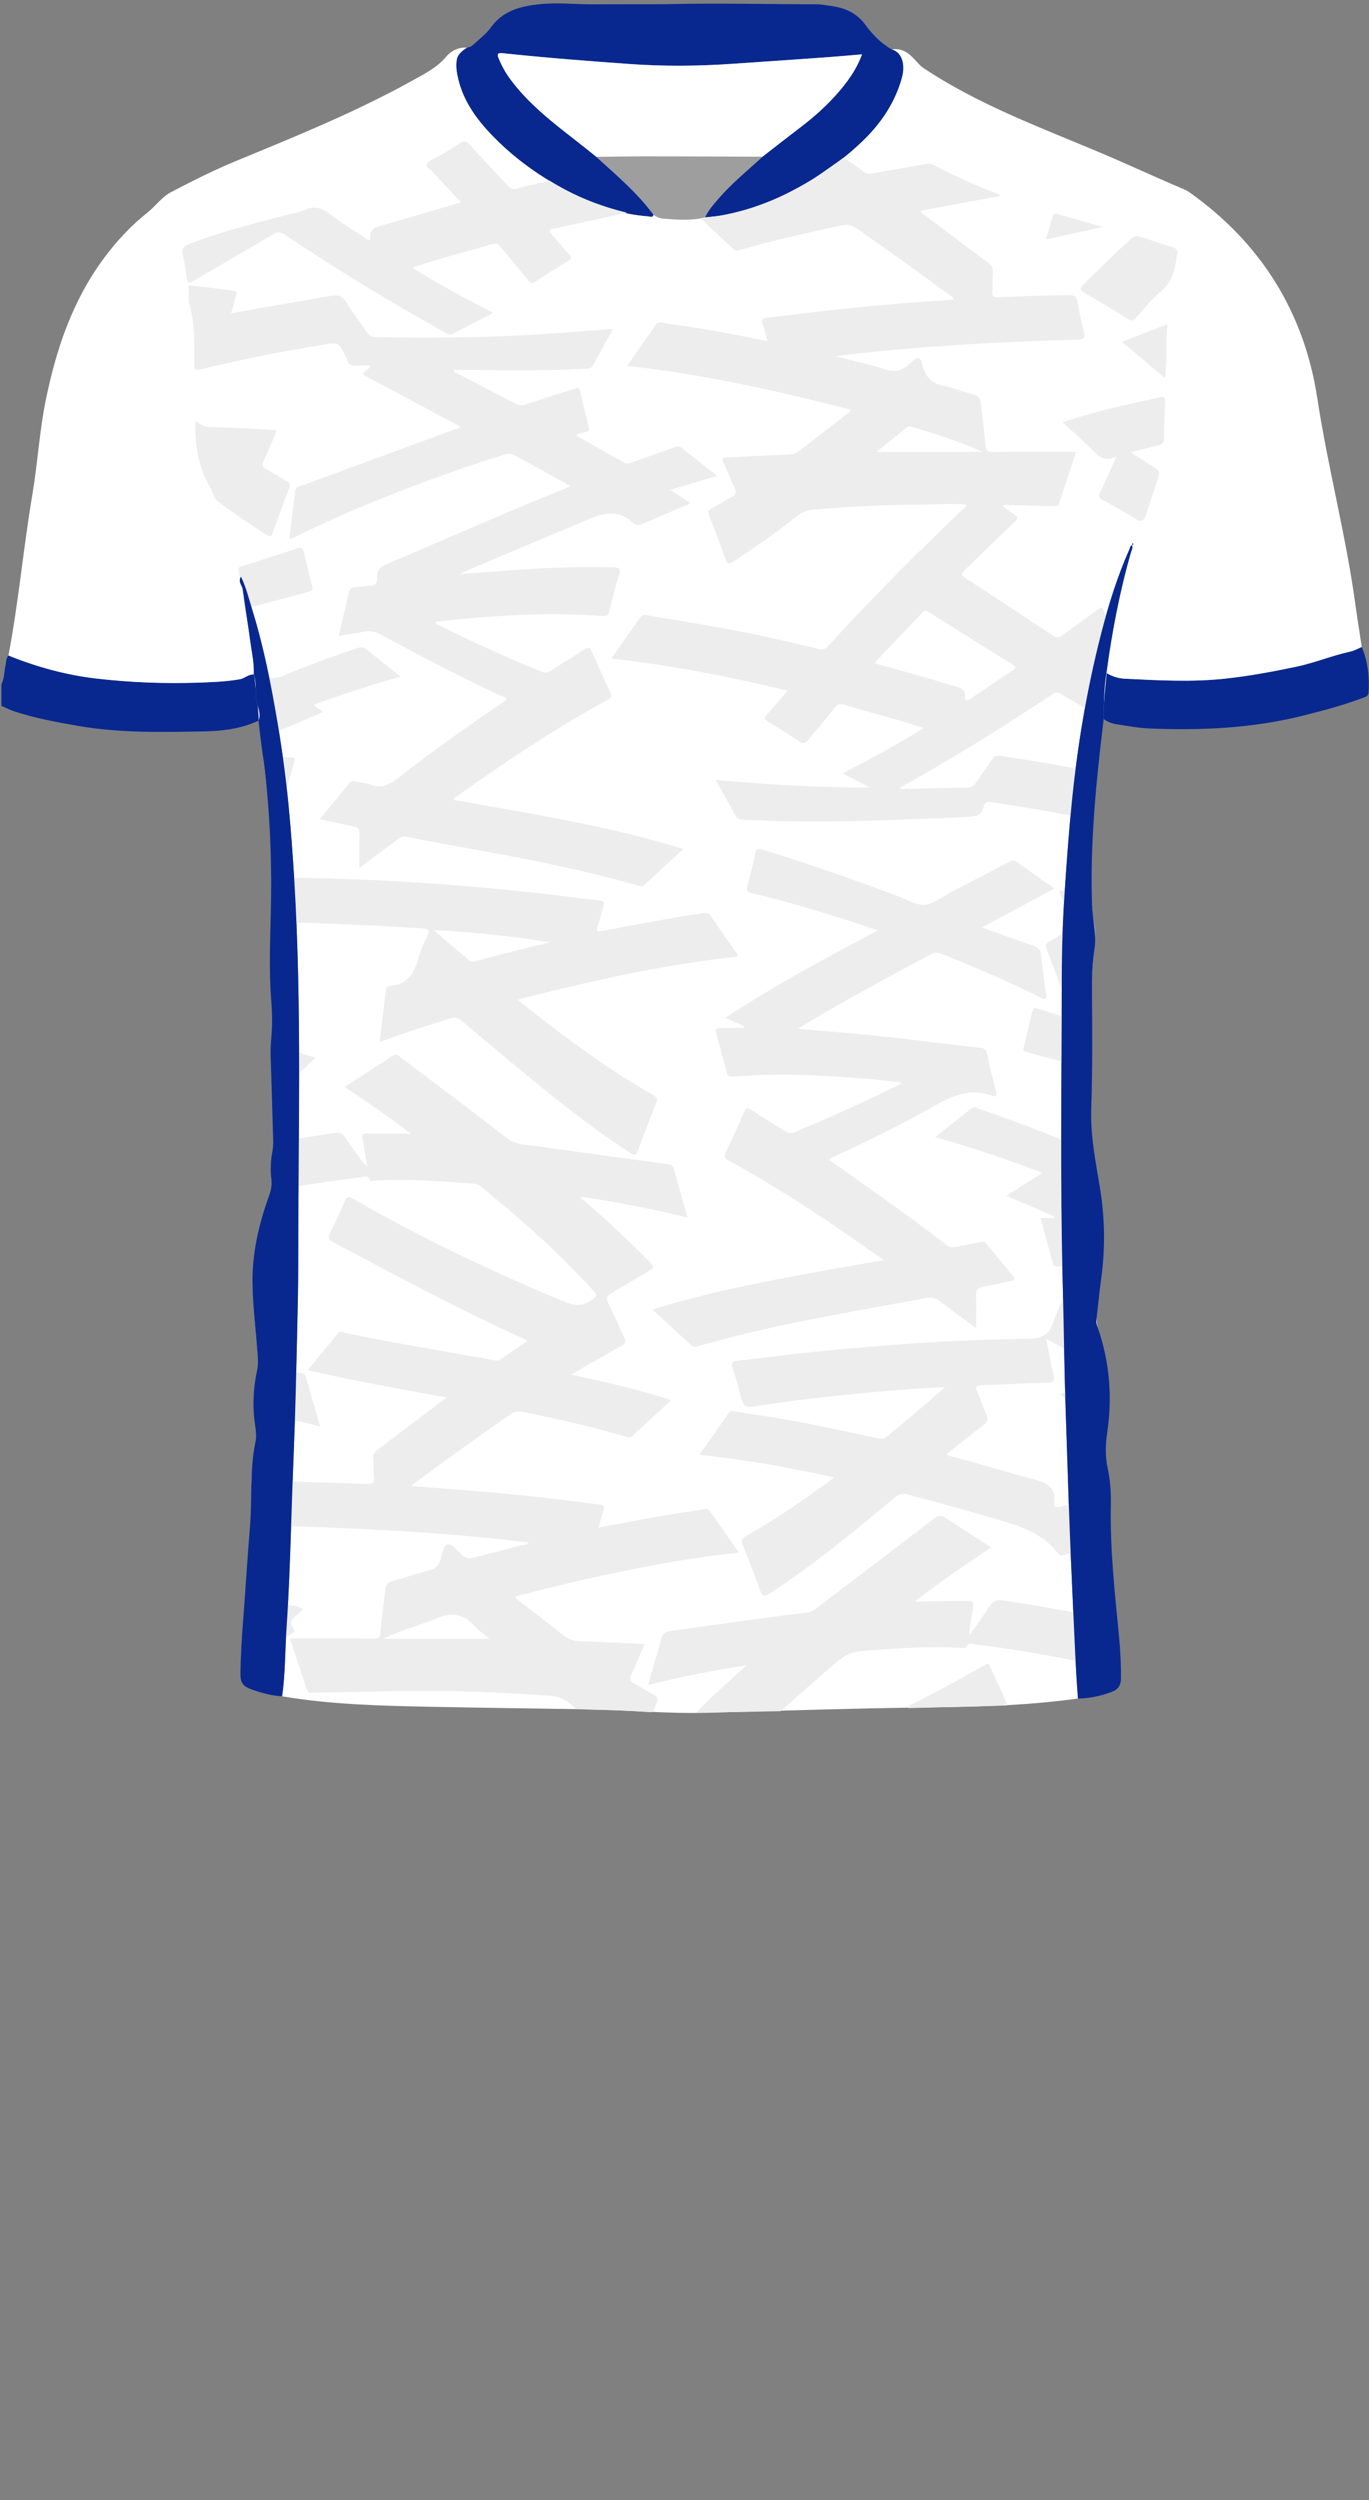 <!--?xml version="1.0" encoding="utf-8"?-->
<!-- Generator: Adobe Illustrator 24.2.3, SVG Export Plug-In . SVG Version: 6.00 Build 0)  -->
<svg version="1.1" id="Camada_1" xmlns="http://www.w3.org/2000/svg" xmlns:xlink="http://www.w3.org/1999/xlink" x="0px" y="0px" viewBox="0 0 229 418" enable-background="new 0 0 229 418" xml:space="preserve">
<rect x="0" y="0" width="229" height="418" fill="#808080" stroke="none"/>
<g onclick="select(this)" class="" id="gola-primaria" fill="#082890">
	<path d="M109.326,35.921c-0.173,0.533-0.592,0.274-0.904,0.252
		c-4.104-0.299-7.951-1.506-11.64-3.29c-5.355-2.589-10.23-5.882-14.371-10.152
		c-2.651-2.734-4.901-5.787-5.784-9.624c-0.235-1.02-0.403-2.042-0.231-3.081
		c0.166-0.997,0.943-1.53,1.699-2.063c0.514-0.025,0.903-0.308,1.253-0.641
		c0.926-0.881,2-1.661,2.727-2.686c2.042-2.877,5.02-3.604,8.239-3.938
		c3.073-0.32,6.141,0.064,9.212,0.028c4.397-0.052,8.797,0.044,13.193-0.051
		c7.91-0.172,15.818,0.047,23.727,0.036c0.912-0.001,1.829,0.175,2.737,0.309
		c2.248,0.332,4.15,1.192,5.57,3.12c1.201,1.631,2.613,3.125,4.439,4.127
		c1.692,0.471,2.295,2.511,1.676,4.744c-1.17,4.221-3.545,7.68-6.642,10.647
		c-2.746,2.63-5.801,4.902-9.102,6.809c-4.071,2.352-8.275,4.418-12.928,5.357
		c-1.397,0.282-2.836,0.358-4.255,0.528c0.498-1.148,1.324-2.066,2.121-3.001
		c2.249-2.638,4.945-4.811,7.481-7.15c2.146-1.662,4.282-3.338,6.44-4.983
		c2.393-1.825,4.613-3.831,6.55-6.136c1.491-1.774,2.812-3.658,3.661-5.996
		c-2.045,0.171-3.948,0.35-5.854,0.486c-5.38,0.383-10.76,0.759-16.141,1.117
		c-5.59,0.372-11.179,0.415-16.772,0.019c-7.133-0.505-14.261-1.061-21.372-1.816
		c-0.726-0.077-0.973,0.109-0.667,0.832c0.515,1.218,1.126,2.376,1.913,3.447
		c3.924,5.341,9.441,8.916,14.446,13.059
		C103.115,29.287,106.607,32.223,109.326,35.921z"></path>
</g>
<g onclick="select(this)" class="" id="detalhe-punho" fill="#082890">
	<path d="M0.24,114.414c0.507-1.033,0.462-2.185,0.703-3.276
		c0.116-0.528,0.064-1.104,0.471-1.542c4.747,1.919,9.661,3.264,14.739,3.852
		c5.621,0.651,11.275,0.868,16.94,0.684c2.35-0.076,4.69-0.164,7.019-0.566
		c0.849-0.146,1.445-0.891,2.341-0.789c0.48,1.37,0.244,2.819,0.426,4.227
		c0.148,1.146,0.879,2.263,0.364,3.479c-2.841,1.333-5.908,1.738-8.967,1.795
		c-7.065,0.131-14.14,0.304-21.158-0.907c-3.614-0.624-7.213-1.288-10.704-2.43
		c-0.746-0.244-1.451-0.616-2.174-0.93C0.24,116.813,0.24,115.614,0.24,114.414z"></path>
	<path d="M184.617,120.203c0.037-2.57,0.037-5.142,0.463-7.689
		c0.94,0.57,1.979,0.904,3.054,0.956c5.608,0.275,11.229,0.599,16.823-0.011
		c3.99-0.435,7.945-1.161,11.886-1.994c3.093-0.653,6.001-1.869,9.074-2.541
		c0.649-0.142,1.25-0.5,1.873-0.759c1.029,2.465,1.315,5.05,1.132,7.685
		c-0.044,0.626-0.767,0.756-1.271,0.943c-3.215,1.194-6.528,2.066-9.852,2.892
		c-8.398,2.088-16.943,2.464-25.54,2.105c-1.825-0.076-3.643-0.418-5.454-0.697
		C186.023,120.973,185.262,120.707,184.617,120.203z"></path>
</g>
<g onclick="select(this)" class="" id="gola-secundaria" fill="#9e9e9e">
	<path d="M127.543,26.201c-2.536,2.339-5.232,4.511-7.481,7.15
		c-0.797,0.935-1.623,1.853-2.121,3.001c-2.313,0.56-4.646,0.381-6.981,0.197
		c-0.616-0.048-1.141-0.285-1.634-0.628c-2.719-3.699-6.211-6.634-9.578-9.692
		c2.834-0.029,5.668-0.082,8.501-0.081
		C114.681,26.151,121.112,26.182,127.543,26.201z"></path>
</g>
<path d="M189.368,91.157c0.038-0.134,0.075-0.268,0.113-0.402
	c0.026,0.028,0.073,0.055,0.075,0.085c0.012,0.152,0.02,0.31-0.208,0.297
	C189.348,91.137,189.368,91.157,189.368,91.157z"></path>
<g onclick="select(this)" class="" id="estampa-primaria" fill="#ffffff">
	<path d="M42.453,112.778c-0.896-0.102-1.492,0.643-2.341,0.789
		c-2.329,0.402-4.669,0.489-7.019,0.566c-5.665,0.184-11.318-0.033-16.94-0.684
		c-5.078-0.588-9.992-1.933-14.739-3.852c1.697-8.915,2.489-17.963,4-26.905
		c0.886-5.239,1.179-10.56,2.24-15.778c1.729-8.505,4.452-16.588,9.668-23.661
		c2.122-2.878,4.538-5.491,7.34-7.71c1.364-1.08,2.364-2.584,3.925-3.405
		c3.61-1.899,7.258-3.728,11.032-5.281c9.991-4.113,20.001-8.18,29.465-13.442
		c1.975-1.098,3.998-2.095,5.516-3.9c0.844-1.003,2.058-1.647,3.495-1.552
		c-0.756,0.533-1.533,1.066-1.699,2.063c-0.173,1.038-0.004,2.061,0.231,3.081
		c0.883,3.838,3.133,6.89,5.784,9.624c4.141,4.271,9.016,7.563,14.371,10.152
		c3.689,1.784,7.536,2.99,11.64,3.29c0.312,0.023,0.73,0.281,0.904-0.251
		c0.494,0.343,1.018,0.58,1.634,0.628c2.335,0.184,4.667,0.363,6.98-0.197
		c1.42-0.17,2.858-0.246,4.255-0.528c4.653-0.939,8.857-3.005,12.928-5.357
		c3.301-1.907,6.357-4.179,9.102-6.809c3.097-2.967,5.471-6.426,6.642-10.647
		c0.619-2.234,0.016-4.273-1.676-4.744c1.942-0.323,3.118,0.898,4.249,2.153
		c0.347,0.386,0.685,0.727,1.128,1.021c8.872,5.889,18.79,9.613,28.527,13.682
		c5.067,2.118,10.038,4.444,15.091,6.587c0.285,0.121,0.559,0.284,0.812,0.464
		c11.967,8.495,19.178,20.083,21.368,34.482c1.744,11.467,4.739,22.683,6.319,34.167
		c0.337,2.452,0.734,4.896,1.104,7.343c-0.623,0.259-1.225,0.617-1.873,0.759
		c-3.073,0.671-5.981,1.887-9.074,2.541c-3.941,0.833-7.895,1.559-11.886,1.994
		c-5.594,0.61-11.216,0.285-16.823,0.011c-1.076-0.053-2.115-0.387-3.054-0.956
		c0.913-6.797,2.195-13.519,4.081-20.119c0.116-0.405,0.406-0.798,0.186-1.258
		c0.229,0.014,0.22-0.145,0.208-0.297c-0.002-0.03-0.049-0.057-0.075-0.085
		c-0.038,0.134-0.075,0.268-0.113,0.402c-0.338,0.089-0.329,0.433-0.43,0.66
		c-2.042,4.574-3.519,9.347-4.761,14.182c-2.408,9.376-3.984,18.897-4.931,28.537
		c-0.471,4.788-0.818,9.583-1.14,14.377c-0.324,4.814-0.49,9.647-0.494,14.473
		c-0.014,17.026-0.293,34.051,0.154,51.078c0.192,7.304,0.26,14.611,0.515,21.916
		c0.17,4.865,0.32,9.731,0.485,14.597c0.203,5.981,0.459,11.958,0.741,17.936
		c0.237,5.022,0.416,10.045,0.81,15.058c-7.654,1.07-15.358,1.361-23.073,1.452
		c-12.947,0.153-25.888,0.562-38.83,0.929c-6.761,0.191-13.496-0.465-20.247-0.577
		c-8.711-0.144-17.422-0.246-26.132-0.423c-8.31-0.169-16.623-0.353-24.848-1.751
		c0.542-3.76,0.482-7.56,0.739-11.339c0.382-5.609,0.58-11.233,0.76-16.854
		c0.142-4.427,0.293-8.852,0.473-13.278c0.255-6.262,0.39-12.53,0.535-18.796
		c0.093-3.993,0.191-7.992,0.189-11.98c-0.008-21.407,0.634-42.822-0.658-64.218
		c-0.254-4.208-0.559-8.405-0.969-12.6c-0.447-4.587-1.058-9.142-1.828-13.688
		c-1.071-6.324-2.293-12.605-4.185-18.739c-0.582-1.885-1.037-3.822-1.938-5.698
		c-0.528,0.89,0.204,1.451,0.292,2.13c0.371,2.852,0.881,5.687,1.254,8.539
		C42.101,108.97,42.542,110.848,42.453,112.778z"></path>
	<path d="M127.543,26.201c-6.431-0.019-12.862-0.05-19.293-0.053
		c-2.834-0.002-5.668,0.052-8.501,0.081c-5.005-4.143-10.523-7.718-14.446-13.059
		c-0.787-1.071-1.398-2.229-1.913-3.447c-0.306-0.723-0.059-0.909,0.667-0.832
		c7.111,0.755,14.239,1.311,21.372,1.816c5.593,0.396,11.183,0.353,16.772-0.019
		c5.381-0.358,10.762-0.734,16.141-1.117c1.906-0.136,3.809-0.315,5.854-0.486
		c-0.849,2.337-2.17,4.221-3.661,5.996c-1.937,2.305-4.157,4.312-6.55,6.136
		C131.825,22.864,129.689,24.539,127.543,26.201z"></path>
</g>
<g onclick="select(this)" class="" id="estampa-secundaria" fill="#ededed">
	<path d="M141.129,26.354c1.149,0.797,2.309,1.579,3.442,2.4
		c0.475,0.344,0.953,0.317,1.479,0.222c2.871-0.514,5.744-1.01,8.615-1.524
		c0.522-0.093,1.006-0.128,1.508,0.137c3.468,1.827,7.037,3.432,10.705,4.818
		c0.098,0.037,0.174,0.133,0.447,0.35c-4.54,0.846-8.906,1.66-13.281,2.475
		c-0.031,0.461,0.364,0.51,0.583,0.675c3.535,2.682,7.071,5.364,10.633,8.009
		c0.613,0.455,0.884,0.931,0.822,1.7c-0.084,1.034-0.004,2.081-0.087,3.114
		c-0.066,0.822,0.232,1.012,1.015,0.971c3.914-0.202,7.831-0.293,11.75-0.364
		c1.071-0.02,1.366,0.365,1.523,1.291c0.282,1.652,0.603,3.303,1.028,4.923
		c0.244,0.93,0.026,1.174-0.909,1.205c-4.675,0.155-9.35,0.345-14.023,0.566
		c-8.668,0.41-17.312,1.134-25.933,2.117c-0.114,0.013-0.222,0.073-0.513,0.174
		c2.777,0.718,5.437,1.263,7.994,2.116c1.738,0.58,2.973,0.303,4.274-0.946
		c1.453-1.394,1.693-1.344,2.212,0.558c0.52,1.902,1.613,2.805,3.49,3.178
		c1.677,0.334,3.284,1.008,4.948,1.426c0.907,0.228,1.177,0.732,1.256,1.587
		c0.214,2.307,0.541,4.604,0.738,6.912c0.074,0.867,0.363,1.131,1.244,1.12
		c4.279-0.051,8.559-0.03,12.839-0.031c0.314-0,0.628,0.026,1.062,0.045
		c-0.963,2.921-1.905,5.757-2.831,8.598c-0.199,0.612-0.686,0.45-1.094,0.441
		c-2.478-0.054-4.956-0.132-7.435-0.188c-0.254-0.006-0.545-0.142-0.862,0.189
		c0.645,0.48,1.242,0.989,1.902,1.397c0.661,0.409,0.657,0.658,0.077,1.206
		c-2.817,2.665-5.561,5.407-8.378,8.072c-0.668,0.632-0.578,0.888,0.144,1.357
		c4.893,3.18,9.768,6.389,14.625,9.624c0.601,0.4,0.992,0.385,1.559-0.042
		c1.979-1.491,4.012-2.91,6.001-4.389c0.532-0.396,0.759-0.403,0.96,0.297
		c0.374,1.302,1.074,2.556,1.203,3.873c0.18,1.83,0.209,3.794-2.122,4.906
		c1.604,0.461,1.411,1.5,1.3,2.559c-0.196,1.868-0.373,3.74-0.467,5.614
		c-0.049,0.98-0.376,0.944-1.068,0.525c-1.983-1.201-3.991-2.36-5.976-3.559
		c-0.484-0.292-0.869-0.402-1.407-0.044c-8.316,5.543-16.807,10.805-25.553,15.685
		c0.249,0.417,0.603,0.205,0.873,0.2c3.478-0.069,6.955-0.181,10.433-0.234
		c0.649-0.01,1.014-0.262,1.353-0.772c0.842-1.264,1.766-2.472,2.59-3.747
		c0.423-0.655,0.878-0.887,1.67-0.765c5.372,0.827,10.735,1.699,16.054,2.826
		c-0.23,2.608-0.46,5.216-0.69,7.824c-3.341-0.607-6.678-1.234-10.023-1.814
		c-2.283-0.396-4.581-0.708-6.865-1.097c-0.734-0.125-1.27-0.03-1.437,0.786
		c-0.289,1.416-1.231,1.609-2.535,1.668c-9.546,0.433-19.092,0.852-28.65,0.765
		c-2.997-0.027-5.992-0.206-8.989-0.279c-0.668-0.016-1.087-0.21-1.416-0.834
		c-1-1.898-2.071-3.76-3.226-5.836c8.708,0.796,17.221,1.285,25.834,1.287
		c-1.456-0.755-2.913-1.51-4.581-2.375c4.604-2.38,9.025-4.778,13.553-7.57
		c-1.523-0.48-2.814-0.916-4.123-1.294c-3.07-0.886-6.155-1.719-9.218-2.631
		c-0.695-0.207-1.073-0.05-1.509,0.492c-1.477,1.838-3.034,3.611-4.505,5.454
		c-0.444,0.556-0.762,0.642-1.365,0.245c-1.736-1.143-3.497-2.25-5.277-3.321
		c-0.633-0.381-0.752-0.645-0.203-1.237c1.135-1.225,2.19-2.524,3.423-3.961
		c-9.759-2.364-19.436-4.261-29.47-5.38c1.688-2.411,3.252-4.665,4.841-6.9
		c0.484-0.681,1.207-0.305,1.781-0.212c4.219,0.684,8.435,1.39,12.639,2.158
		c5.19,0.948,10.334,2.116,15.456,3.374c0.632,0.155,1.025,0.057,1.462-0.421
		c4.768-5.23,9.688-10.315,14.716-15.294c2.602-2.577,5.258-5.101,7.885-7.653
		c0.22-0.213,0.553-0.336,0.616-0.766c-2.718-0.281-5.425-0.016-8.128-0.009
		c-5.76,0.016-11.507,0.359-17.249,0.793c-1.151,0.087-2.118,0.437-3.044,1.174
		c-3.379,2.689-6.914,5.166-10.541,7.514c-0.776,0.502-1.066,0.472-1.386-0.458
		c-0.83-2.415-1.754-4.799-2.693-7.175c-0.237-0.6-0.193-0.887,0.411-1.202
		c1.203-0.628,2.341-1.38,3.53-2.038c0.577-0.319,0.662-0.648,0.38-1.249
		c-0.677-1.446-1.25-2.94-1.92-4.39c-0.32-0.692-0.168-0.857,0.573-0.886
		c3.475-0.136,6.948-0.329,10.422-0.489c0.525-0.024,1.011-0.06,1.46-0.409
		c2.869-2.236,5.754-4.451,8.63-6.679c0.08-0.062,0.118-0.178,0.24-0.371
		c-12.323-3.153-24.641-5.942-37.446-7.338c1.683-2.407,3.258-4.655,4.826-6.907
		c0.394-0.566,0.941-0.331,1.426-0.26c5.417,0.794,10.817,1.693,16.174,2.83
		c0.3,0.064,0.606,0.097,1.056,0.167c-0.266-0.945-0.451-1.791-0.747-2.596
		c-0.293-0.795-0.254-1.194,0.748-1.303c4.249-0.461,8.486-1.04,12.737-1.484
		c6.043-0.631,12.1-1.111,18.164-1.505c0.061-0.004,0.117-0.075,0.203-0.133
		c-0.172-0.496-0.674-0.638-1.034-0.906c-5.035-3.747-10.136-7.402-15.298-10.972
		c-0.718-0.496-1.358-0.632-2.212-0.449c-5.743,1.231-11.483,2.469-17.121,4.132
		c-0.449,0.132-0.8,0.201-1.195-0.176c-1.762-1.683-3.555-3.335-5.336-4.998
		c0.424-0.097,0.844-0.233,1.274-0.286c5.416-0.664,10.439-2.478,15.207-5.086
		C136.374,29.824,138.719,28.044,141.129,26.354z M146.269,110.874
		c4.746,1.31,9.238,2.571,13.699,3.941c0.9,0.276,1.527,0.553,1.468,1.626
		c-0.038,0.689,0.251,0.828,0.852,0.418c2.373-1.619,4.762-3.215,7.152-4.81
		c0.479-0.32,0.611-0.526,0.005-0.902c-4.713-2.922-9.42-5.854-14.096-8.834
		c-0.588-0.374-0.817-0.157-1.169,0.215c-2.14,2.26-4.291,4.51-6.436,6.765
		C147.286,109.775,146.837,110.265,146.269,110.874z M164.415,75.561
		c-3.93-1.746-7.955-3.038-12.012-4.237c-0.175-0.052-0.444-0.069-0.566,0.027
		c-1.721,1.361-3.424,2.745-5.24,4.21
		C152.69,75.561,158.552,75.561,164.415,75.561z"></path>
	<path d="M45.836,191.076c3.424-0.606,6.852-1.183,10.295-1.675
		c0.794-0.113,1.154,0.129,1.551,0.715c1.158,1.712,2.364,3.391,3.725,5.018
		c-0.242-1.54-0.415-3.096-0.752-4.615c-0.189-0.852,0.019-1.034,0.829-1.02
		c2.415,0.042,4.832-0.033,7.286,0.096c-3.563-2.786-7.275-5.302-11.125-7.876
		c2.809-1.808,5.497-3.524,8.166-5.269c0.542-0.354,0.82,0.047,1.143,0.291
		c5.901,4.457,11.848,8.856,17.659,13.427c1.658,1.304,3.49,1.211,5.298,1.47
		c7.238,1.037,14.486,1.999,21.731,2.984c0.5,0.068,0.902,0.186,1.062,0.768
		c0.732,2.651,1.494,5.293,2.311,8.169c-5.978-1.471-11.872-2.587-17.825-3.497
		c-0.032,0.444,0.347,0.515,0.558,0.697c3.807,3.301,7.495,6.728,11.026,10.326
		c0.728,0.742,0.538,0.976-0.235,1.415c-2.085,1.183-4.106,2.479-6.193,3.659
		c-0.803,0.454-1.035,0.844-0.578,1.744c0.94,1.85,1.707,3.787,2.623,5.65
		c0.361,0.734,0.267,1.072-0.463,1.474c-2.723,1.502-5.406,3.079-8.382,4.788
		c5.753,1.271,11.209,2.467,16.73,4.278c-2.296,2.105-4.459,4.092-6.626,6.074
		c-0.327,0.299-0.671,0.111-1.014,0.01c-5.6-1.647-11.292-2.911-17.004-4.095
		c-0.763-0.158-1.424-0.18-2.145,0.315c-5.533,3.809-10.959,7.765-16.378,11.73
		c-0.058,0.042-0.086,0.125-0.224,0.335c2.321,0.177,4.558,0.348,6.796,0.519
		c6.894,0.524,13.775,1.175,20.632,2.059c1.347,0.174,2.691,0.375,4.042,0.512
		c0.652,0.066,0.814,0.288,0.602,0.919c-0.312,0.927-0.543,1.88-0.836,2.92
		c3.574-0.662,7.013-1.324,10.461-1.929c2.322-0.408,4.657-0.74,6.987-1.099
		c0.427-0.066,0.86-0.188,1.187,0.283c1.568,2.259,3.151,4.509,4.849,6.933
		c-6.487,0.675-12.728,1.746-18.937,3.016c-6.18,1.263-12.318,2.699-18.382,4.294
		c-0.143,0.333,0.101,0.406,0.235,0.51c2.59,2.008,5.208,3.982,7.768,6.028
		c0.899,0.718,1.833,0.952,2.963,0.981c3.468,0.088,6.933,0.292,10.563,0.458
		c-0.77,1.804-1.419,3.469-2.192,5.075c-0.391,0.812-0.204,1.193,0.544,1.577
		c1.029,0.529,1.972,1.232,3.015,1.727c0.847,0.402,1.021,0.853,0.575,1.654
		c-0.21,0.378-0.295,0.826-0.437,1.242c-0.144,0.043-0.288,0.085-0.431,0.127
		c0.001-0-0.087-0.004-0.087-0.004c-3.437-0.271-6.882-0.362-10.328-0.439
		c-0.711-0.016-1.42-0.102-2.131-0.155c-1.178-1-2.271-1.998-4.006-2.125
		c-7.78-0.569-15.567-0.897-23.367-0.828c-5.477,0.049-10.953,0.199-16.429,0.302
		c-0.508,0.01-1.008,0.128-1.238-0.592c-0.896-2.803-1.846-5.588-2.821-8.516
		c0.677,0,1.227-0,1.778,0c4.079,0.004,8.158-0.012,12.237,0.032
		c0.814,0.009,1.076-0.216,1.148-1.045c0.209-2.387,0.563-4.762,0.799-7.147
		c0.078-0.789,0.384-1.188,1.164-1.4c2.082-0.566,4.127-1.266,6.215-1.804
		c0.956-0.246,1.49-0.7,1.804-1.641c0.321-0.961,0.452-2.481,1.232-2.673
		c0.792-0.195,1.645,1.057,2.425,1.724c0.642,0.549,1.224,0.695,2.06,0.458
		c2.537-0.719,5.105-1.33,7.654-2.006c0.446-0.118,0.993-0.014,1.434-0.518
		c-9.06-1.102-18.025-1.777-27.008-2.217c-4.472-0.219-8.947-0.374-13.422-0.53
		c-0.744-0.026-1.08-0.115-0.842-1.022c0.446-1.697,0.818-3.424,1.061-5.161
		c0.147-1.045,0.58-1.279,1.561-1.238c3.835,0.16,7.675,0.195,11.507,0.382
		c1.117,0.054,1.395-0.289,1.273-1.318c-0.108-0.909-0.019-1.842-0.14-2.749
		c-0.113-0.847,0.254-1.32,0.889-1.78c1.424-1.031,2.802-2.126,4.206-3.185
		c2.349-1.772,4.704-3.536,7.208-5.417c-7.848-1.45-15.514-2.761-23.244-4.586
		c1.75-2.128,3.402-4.121,5.03-6.131c0.346-0.428,0.698-0.221,1.078-0.14
		c8.168,1.745,16.419,3.042,24.634,4.535c0.457,0.083,0.971,0.291,1.407-0.001
		c1.516-1.015,3.011-2.063,4.606-3.162c-0.407-0.21-0.68-0.366-0.965-0.495
		c-10.788-4.877-21.192-10.508-31.639-16.056
		c-0.674-0.358-0.809-0.668-0.453-1.381c0.875-1.75,1.69-3.532,2.447-5.336
		c0.358-0.853,0.68-0.908,1.476-0.451c11.384,6.533,23.205,12.164,35.329,17.19
		c1.841,0.763,3.222,0.764,4.771-0.475c0.691-0.552,0.627-0.748,0.114-1.313
		c-5.769-6.349-12.166-12.018-18.806-17.426c-0.424-0.345-0.876-0.5-1.418-0.541
		c-5.463-0.407-10.924-0.834-16.409-0.502c-0.329,0.02-0.782,0.219-0.936-0.26
		c-0.187-0.582-0.602-0.415-0.974-0.365c-2.614,0.353-5.23,0.694-7.838,1.087
		c-2.524,0.38-5.04,0.818-7.56,1.231c0.212-0.457,0.129-0.934,0.077-1.401
		C45.206,195.454,45.412,193.259,45.836,191.076z M64.088,273.986
		c5.878,0,11.755,0,17.84,0c-0.968-0.793-1.873-1.354-2.545-2.12
		c-1.808-2.06-3.761-2.361-6.314-1.305
		C70.138,271.774,67.022,272.535,64.088,273.986z"></path>
	<path d="M185.954,260.212c-0.351-0.06-0.719-0.069-1.049-0.188
		c-2.238-0.807-4.473-1.132-6.729-0.076c-0.452,0.212-0.853,0.137-1.189-0.243
		c-0.026-0.03-0.064-0.05-0.088-0.082c-2.709-3.539-6.744-4.617-10.733-5.784
		c-4.754-1.391-9.525-2.722-14.318-3.976c-0.949-0.248-1.534-0.04-2.237,0.549
		c-6.709,5.627-13.473,11.182-20.821,15.984c-1.011,0.661-1.308,0.453-1.673-0.574
		c-0.883-2.483-1.83-4.945-2.834-7.381c-0.347-0.843-0.187-1.237,0.595-1.676
		c4.888-2.743,9.486-5.933,13.996-9.251c0.18-0.132,0.345-0.283,0.648-0.533
		c-7.494-1.618-14.859-2.954-22.524-3.76c1.69-2.412,3.28-4.688,4.878-6.957
		c0.392-0.556,0.965-0.286,1.442-0.217c4.824,0.704,9.636,1.49,14.412,2.475
		c3.09,0.637,6.172,1.31,9.255,1.981c0.454,0.099,0.832,0.104,1.225-0.22
		c3.293-2.718,6.601-5.418,9.848-8.363c-1.918,0.106-3.838,0.178-5.753,0.324
		c-8.532,0.65-17.046,1.473-25.504,2.8c-2.328,0.365-2.332,0.344-2.965-1.886
		c-0.413-1.458-0.746-2.945-1.26-4.367c-0.362-1.001-0.006-1.208,0.886-1.307
		c4.209-0.47,8.407-1.046,12.621-1.464c11.86-1.177,23.744-2.083,35.665-2.174
		c2.428-0.019,3.806-0.59,4.518-2.969c0.5-1.669,1.426-3.207,2.121-4.822
		c0.275-0.639,0.538-0.737,1.142-0.332c1.327,0.889,2.707,1.698,4.066,2.539
		c-0.745,3.052,0.801,5.77,1.262,8.646c0.145,0.906,0.291,1.812,0.436,2.718
		c-0.424-0.016-0.738-0.275-1.081-0.477c-2.338-1.379-4.677-2.756-7.023-4.123
		c-0.636-0.371-1.295-0.702-2.194-1.186c0.446,2.201,0.752,4.125,1.246,5.998
		c0.298,1.131-0.015,1.322-1.084,1.346c-3.673,0.083-7.342,0.295-11.015,0.405
		c-0.955,0.028-1.045,0.303-0.673,1.119c0.562,1.233,0.947,2.546,1.521,3.772
		c0.371,0.792,0.252,1.216-0.458,1.75c-2.091,1.57-4.108,3.239-6.224,4.926
		c0.239,0.139,0.328,0.22,0.431,0.246c4.842,1.213,9.602,2.727,14.426,3.993
		c2.127,0.559,3.41,1.398,3.196,3.76c-0.074,0.815,0.268,0.957,1.085,0.747
		c2.741-0.703,5.474-1.453,8.278-1.887
		C185.757,253.414,185.545,256.82,185.954,260.212z"></path>
	<path d="M45.341,140.053c1.127,1.796,1.836,3.793,2.724,5.703
		c0.328,0.705,0.697,0.995,1.519,1.007c13.763,0.186,27.48,1.114,41.158,2.642
		c3.176,0.355,6.343,0.801,9.52,1.144c0.817,0.088,0.898,0.36,0.66,1.06
		c-0.347,1.018-0.545,2.087-0.907,3.099c-0.312,0.872-0.21,1.131,0.786,0.937
		c3.999-0.776,8.006-1.507,12.016-2.224c1.651-0.295,3.317-0.502,4.972-0.771
		c0.436-0.071,0.737-0.015,1.015,0.389c1.425,2.074,2.869,4.137,4.335,6.182
		c0.522,0.728,0.074,0.738-0.479,0.8c-11.823,1.31-23.397,3.893-34.906,6.812
		c-0.3,0.076-0.593,0.177-1.119,0.336c1.292,1.034,2.412,1.959,3.561,2.846
		c6.11,4.718,12.336,9.269,19.071,13.074c0.656,0.371,0.755,0.71,0.467,1.418
		c-1.052,2.588-2.053,5.198-3.001,7.826c-0.313,0.867-0.617,0.864-1.329,0.406
		c-7.041-4.537-13.513-9.818-19.936-15.164c-2.765-2.301-5.536-4.596-8.269-6.936
		c-0.627-0.537-1.17-0.611-1.946-0.364c-3.694,1.175-7.396,2.323-11.029,3.681
		c-0.178,0.067-0.366,0.107-0.706,0.205c0.352-2.957,0.695-5.804,1.025-8.652
		c0.059-0.511,0.422-0.685,0.823-0.718c2.727-0.223,3.908-1.965,4.563-4.385
		c0.363-1.341,0.926-2.644,1.535-3.899c0.532-1.096,0.08-1.249-0.878-1.295
		c-2.954-0.142-5.904-0.37-8.859-0.504c-4.553-0.207-9.107-0.376-13.662-0.53
		c-0.777-0.026-1.145-0.091-0.901-1.064c0.493-1.963,0.824-3.967,1.247-6.082
		c-1.222,0.278-2.015,1.081-3.03,1.385
		C45.368,145.629,45.355,142.841,45.341,140.053z M91.982,157.547
		c-6.448-1.063-12.901-1.701-19.415-2.053c1.973,1.78,3.993,3.443,6.004,5.117
		c0.386,0.321,0.757,0.128,1.132,0.032c2.091-0.536,4.178-1.09,6.27-1.618
		C87.973,158.52,89.979,158.039,91.982,157.547z"></path>
	<path d="M116.498,286.35c2.519-2.786,5.42-5.172,8.383-7.931
		c-5.634,0.868-10.962,1.899-16.422,3.28c0.2-0.77,0.349-1.4,0.528-2.022
		c0.54-1.882,1.133-3.75,1.62-5.645c0.215-0.84,0.542-1.21,1.481-1.342
		c7.678-1.081,15.353-2.177,23.052-3.103c0.512-0.062,0.886-0.306,1.272-0.6
		c6.618-5.034,13.249-10.048,19.847-15.108c0.722-0.554,1.211-0.596,1.97-0.083
		c2.445,1.652,4.946,3.22,7.565,4.911c-4.433,2.954-8.685,5.895-12.804,9.087
		c2.753-0.071,5.479-0.173,8.208-0.154c1.784,0.013,1.782,0.004,1.463,1.789
		c-0.119,0.667-0.23,1.336-0.34,2.005c-0.103,0.622-0.2,1.244-0.138,1.95
		c1.086-1.561,2.232-3.085,3.238-4.696c0.633-1.014,1.277-1.297,2.522-1.106
		c6.284,0.963,12.534,2.101,18.753,3.412c0.517,2.711,0.662,5.455,0.721,8.206
		c-1.876-0.378-3.755-0.743-5.628-1.136c-6.104-1.281-12.24-2.377-18.437-3.096
		c-0.508-0.059-1.193-0.447-1.545,0.127c-0.32,0.522-0.699,0.451-1.115,0.423
		c-4.522-0.294-9.032-0.025-13.541,0.286c-5.252,0.362-5.26,0.346-9.209,3.786
		c-2.469,2.151-4.913,4.332-7.369,6.499
		C125.881,286.177,121.189,286.264,116.498,286.35z"></path>
	<path d="M184.325,211.397c-2.435,0.113-4.87,0.211-7.303,0.349
		c-0.517,0.029-0.796-0.059-0.941-0.618c-0.641-2.464-1.327-4.916-2.027-7.483
		c0.807,0,1.515,0,2.223,0c0.028-0.092,0.055-0.185,0.083-0.277
		c-2.592-1.114-5.184-2.228-8.036-3.454c2.049-1.298,3.936-2.492,6.03-3.818
		c-5.93-2.277-11.776-4.283-17.959-5.967c2.122-1.676,4.113-3.249,6.103-4.822
		c0.436-0.345,0.84-0.061,1.242,0.074c5.38,1.803,10.665,3.862,15.931,5.97
		c0.971,0.389,1.898,0.821,2.931,0.245c0.446,2.377,0.896,4.754,1.336,7.133
		c0.065,0.35,0.084,0.709,0.125,1.064c-2.254,0.864-4.113,2.378-6.158,3.607
		c2.239,0.17,4.423,0.077,6.598,0.297
		C184.57,206.266,184.727,208.838,184.325,211.397z"></path>
	<path d="M43.278,120.442c-0.08-2.396-0.46-4.761-0.708-7.14
		c-0.035-0.34-0.249-0.788,0.065-1.009c0.335-0.236,0.692,0.124,0.948,0.331
		c1.265,1.025,2.471,0.899,3.946,0.28c4.009-1.683,8.11-3.144,12.23-4.546
		c0.652-0.222,1.089-0.156,1.618,0.277c1.815,1.484,3.674,2.915,5.677,4.493
		c-5.004,1.359-9.746,2.941-14.503,4.679c0.285,0.625,0.974,0.701,1.454,1.242
		c-2.873,1.226-5.658,2.456-8.481,3.596c-0.815,0.329-1.305-0.594-1.989-0.841
		C43.449,121.349,43.363,120.896,43.278,120.442z"></path>
	<path d="M182.596,164c-1.239,0.803-2.489,1.589-3.71,2.418
		c-0.534,0.362-0.803,0.313-1.033-0.324c-0.909-2.513-1.838-5.019-2.799-7.513
		c-0.218-0.567-0.11-0.856,0.415-1.144c1.19-0.652,2.332-1.393,3.524-2.04
		c0.598-0.324,0.646-0.673,0.385-1.251c-0.753-1.669-1.46-3.358-2.243-5.172
		c1.878-0.173,3.639-0.402,5.425-0.213c-0.039,1.877,0.082,3.732,0.453,5.586
		c0.42,2.102-0.103,4.209-0.212,6.313
		C182.743,161.774,182.665,162.887,182.596,164z"></path>
	<path d="M182.411,178.734c-3.579-0.95-7.156-1.909-10.74-2.842
		c-0.453-0.118-0.559-0.273-0.441-0.74c0.508-2.009,0.974-4.028,1.452-6.045
		c0.104-0.44,0.234-0.69,0.807-0.502c3.029,0.995,6.108,1.836,9.085,2.987
		C182.295,173.968,182.51,176.355,182.411,178.734z"></path>
	<path d="M41.084,266.342c1.248,0.426,1.998-0.549,2.888-1.065
		c1.553-0.901,1.634-0.969,2.232,0.695c0.513,1.427,1.342,2.256,2.85,2.474
		c0.522,0.075,1.084,0.198,1.581,0.637c-0.367,0.349-0.676,0.714-1.052,0.986
		c-0.814,0.589-1.204,1.238-0.514,2.17c0.267,0.362,0.199,0.641-0.209,0.872
		c-2.849,1.61-5.692,3.231-8.538,4.849
		C40.31,274.07,40.866,270.217,41.084,266.342z"></path>
	<path d="M43.195,228.568c2.411,0.328,4.822,0.66,7.234,0.98
		c0.404,0.054,0.615,0.229,0.732,0.643c0.763,2.708,1.555,5.407,2.391,8.292
		c-3.768-0.972-7.39-1.699-11.015-2.415
		C42.287,233.527,42.6,231.035,43.195,228.568z"></path>
	<path d="M151.952,285.581c-0.036-0.504,0.418-0.531,0.705-0.676
		c4.016-2.038,7.972-4.186,11.882-6.42c0.386-0.22,0.781-0.551,1.056,0.101
		c0.926,2.195,2.121,4.273,2.864,6.548
		C162.957,285.283,157.454,285.432,151.952,285.581z"></path>
	<path d="M42.272,214.647c1.997,1.142,3.998,2.277,5.989,3.429
		c0.581,0.336,0.178,0.78,0.043,1.149c-0.946,2.573-1.937,5.13-2.86,7.711
		c-0.305,0.852-0.625,1.232-1.433,0.496c-0.231-0.21-0.531-0.344-0.799-0.513
		C42.818,222.835,42.348,218.756,42.272,214.647z"></path>
	<path d="M185.299,236.996c-1.704,1.163-3.013,0.562-4.318-0.792
		c-1.046-1.086-2.298-1.974-3.63-3.093c2.74-1.048,5.355-2.048,7.969-3.048
		C185.585,232.375,185.68,234.686,185.299,236.996z"></path>
	<path d="M45.347,174.777c2.473,0.465,4.846,1.278,7.461,2.065
		c-2.124,1.958-4.102,3.793-6.097,5.609c-0.304,0.276-0.523,0.752-1.074,0.623
		C45.328,180.316,45.4,177.545,45.347,174.777z"></path>
	<path d="M44.02,126.603c1.588-0.257,3.173,0.051,4.759,0.026
		c0.507-0.008,0.59,0.185,0.459,0.651c-0.636,2.258-1.258,4.519-1.85,6.789
		c-0.149,0.573-0.418,0.801-1.004,0.694c-0.468-0.086-0.944-0.122-1.417-0.18
		C44.65,131.922,44.335,129.262,44.02,126.603z"></path>
	<path d="M42.748,241.624c1.781,1.416,3.259,3.145,4.87,4.736
		c0.209,0.206,0.433,0.447,0.035,0.655c-1.896,0.988-3.553,2.399-5.587,3.14
		C41.983,247.287,42.196,244.442,42.748,241.624z"></path>
	<path d="M76.946,95.972c5.105-0.334,10.195-0.802,15.305-1.03
		c3.438-0.154,6.875-0.165,10.315-0.089c0.931,0.02,1.369,0.145,0.992,1.286
		c-0.649,1.969-1.123,3.998-1.622,6.014c-0.176,0.712-0.451,0.903-1.234,0.842
		c-7.799-0.611-15.582-0.232-23.355,0.497c-1.502,0.141-3.003,0.298-4.482,0.445
		c-0.121,0.36,0.139,0.379,0.294,0.456c5.683,2.85,11.465,5.482,17.354,7.882
		c0.636,0.259,1.088,0.207,1.649-0.16c1.874-1.224,3.8-2.369,5.671-3.597
		c0.61-0.401,0.848-0.277,1.122,0.347c1.013,2.302,2.041,4.599,3.133,6.865
		c0.334,0.694,0.137,0.951-0.464,1.281c-8.709,4.772-16.965,10.255-25.042,16.016
		c-0.242,0.173-0.602,0.244-0.691,0.703c12.823,2.308,25.715,4.269,38.407,8.22
		c-2.289,2.106-4.404,4.04-6.5,5.993c-0.368,0.343-0.701,0.228-1.098,0.114
		c-10.311-2.961-20.849-4.87-31.388-6.776c-2.399-0.434-4.799-0.865-7.188-1.347
		c-0.607-0.122-1.052-0.023-1.541,0.349c-2.025,1.541-4.079,3.044-6.462,4.812
		c0-2.147-0.059-3.964,0.026-5.774c0.039-0.831-0.342-1.017-1.001-1.15
		c-1.836-0.372-3.664-0.778-5.663-1.207c1.722-2.096,3.341-4.058,4.948-6.029
		c0.294-0.361,0.604-0.422,1.052-0.302c0.809,0.216,1.675,0.26,2.453,0.547
		c1.713,0.631,3.006,0.17,4.439-0.947c5.771-4.498,11.733-8.742,17.795-12.844
		c0.196-0.133,0.385-0.276,0.564-0.405c-0.084-0.453-0.471-0.442-0.735-0.564
		c-6.938-3.196-13.689-6.761-20.411-10.378c-0.908-0.488-1.749-0.637-2.739-0.43
		c-1.351,0.283-2.722,0.471-4.195,0.719c0.601-2.545,1.174-4.905,1.707-7.273
		c0.14-0.623,0.494-0.838,1.081-0.883c0.797-0.06,1.59-0.242,2.384-0.238
		c0.962,0.005,1.314-0.482,1.242-1.325c-0.111-1.3,0.576-1.851,1.698-2.328
		c9.969-4.231,19.872-8.615,29.918-12.664c0.178-0.072,0.353-0.153,0.716-0.311
		c-0.577-0.35-1.021-0.641-1.485-0.896c-2.592-1.424-5.197-2.826-7.779-4.269
		c-0.571-0.319-1.071-0.36-1.697-0.162c-11.946,3.769-23.635,8.188-34.895,13.699
		c-0.313,0.153-0.602,0.412-1.148,0.278c0.341-2.662,0.69-5.339,1.023-8.017
		c0.075-0.606,0.583-0.574,0.971-0.716c8.7-3.2,17.401-6.395,26.101-9.593
		c0.146-0.054,0.285-0.128,0.588-0.266c-5.557-2.965-10.992-5.865-16.422-8.762
		c0.274-0.662,0.988-0.693,1.352-1.476c-0.929,0-1.741-0.034-2.55,0.01
		c-0.695,0.038-1.163-0.172-1.347-0.88c-0.04-0.152-0.129-0.292-0.196-0.437
		c-1.208-2.655-1.202-2.619-4.153-2.138c-6.788,1.107-13.529,2.446-20.213,4.068
		c-0.934,0.227-1.061,0.061-1.06-0.952c0.006-3.377,0.134-6.79-0.844-10.08
		c-0.263-0.885,0.101-1.723-0.106-2.587c-0.112-0.466,0.373-0.425,0.678-0.388
		c2.262,0.274,4.521,0.568,6.783,0.843c0.64,0.078,0.645,0.401,0.476,0.916
		c-0.295,0.899-0.529,1.819-0.836,2.897c1.682-0.309,3.235-0.608,4.792-0.879
		c3.978-0.691,7.961-1.351,11.935-2.065c1.143-0.205,1.905,0.014,2.559,1.103
		c1.027,1.709,2.296,3.27,3.404,4.933c0.397,0.596,0.833,0.853,1.553,0.869
		c11.003,0.249,21.992,0.023,32.965-0.868c2.176-0.177,4.354-0.33,6.712-0.508
		c-1.203,2.157-2.333,4.164-3.44,6.184c-0.299,0.545-0.791,0.449-1.256,0.475
		c-6.994,0.384-13.993,0.254-20.991,0.175c-0.317-0.004-0.634-0-0.957-0
		c-0.055,0.505,0.36,0.503,0.607,0.632c3.153,1.645,6.326,3.255,9.461,4.934
		c0.732,0.392,1.337,0.444,2.127,0.174c2.646-0.905,5.325-1.713,7.989-2.567
		c0.449-0.144,0.778-0.288,0.931,0.409c0.446,2.028,0.963,4.04,1.479,6.052
		c0.117,0.455,0.012,0.646-0.446,0.765c-0.568,0.148-1.182,0.174-1.77,0.581
		c2.767,1.549,5.481,3.064,8.189,4.591c0.455,0.256,0.84,0.061,1.255-0.088
		c2.33-0.839,4.664-1.669,6.996-2.503c0.413-0.147,0.796-0.323,1.231,0.025
		c1.929,1.545,3.877,3.065,5.98,4.723c-2.634,0.795-5.091,1.536-7.818,2.359
		c1.203,0.774,2.216,1.425,3.318,2.134c-0.555,0.547-1.243,0.647-1.829,0.907
		c-2.009,0.892-4.05,1.711-6.057,2.607c-0.612,0.273-1.143,0.36-1.651-0.115
		c-2.295-2.144-4.606-1.827-7.372-0.656c-7.063,2.991-14.157,5.912-21.2,8.952
		C77.199,95.798,77.076,95.894,76.946,95.972z"></path>
	<path d="M133.467,171.995c2.904,0.248,5.484,0.472,8.065,0.688
		c6.295,0.528,12.557,1.349,18.829,2.085c1.151,0.135,2.301,0.293,3.455,0.38
		c0.732,0.055,1.146,0.307,1.311,1.086c0.448,2.109,0.942,4.209,1.489,6.294
		c0.202,0.769-0.08,0.888-0.669,0.668c-3.519-1.315-6.483-0.12-9.563,1.642
		c-5.442,3.112-11.08,5.881-16.785,8.497c-0.312,0.143-0.699,0.205-0.878,0.578
		c3.979,2.833,7.96,5.641,11.911,8.492c2.56,1.847,5.091,3.737,7.599,5.655
		c0.564,0.431,1.062,0.568,1.746,0.404c1.281-0.307,2.591-0.496,3.871-0.808
		c0.536-0.131,0.888-0.082,1.246,0.364c1.428,1.775,2.871,3.539,4.341,5.279
		c0.451,0.533,0.279,0.72-0.296,0.844c-1.523,0.327-3.031,0.745-4.569,0.966
		c-1.079,0.155-1.36,0.635-1.312,1.654c0.078,1.657,0.021,3.321,0.021,5.295
		c-2.193-1.629-4.126-3.02-6.003-4.483c-0.71-0.553-1.338-0.751-2.276-0.576
		c-10.839,2.028-21.731,3.794-32.433,6.502c-1.898,0.48-3.785,1.005-5.675,1.516
		c-0.419,0.113-0.811,0.323-1.226-0.062c-2.125-1.973-4.263-3.931-6.528-6.015
		c12.669-3.939,25.565-5.9,38.679-8.271c-2.508-1.75-4.774-3.356-7.066-4.925
		c-6.105-4.179-12.346-8.142-18.844-11.688c-0.713-0.389-0.86-0.7-0.491-1.457
		c1.083-2.224,2.096-4.483,3.09-6.749c0.284-0.648,0.518-0.715,1.116-0.322
		c1.87,1.228,3.794,2.374,5.675,3.586c0.512,0.33,0.933,0.442,1.543,0.193
		c5.997-2.447,11.881-5.14,17.676-8.028c0.062-0.031,0.098-0.115,0.254-0.306
		c-1.723-0.19-3.353-0.406-4.99-0.544c-7.735-0.657-15.477-1.07-23.235-0.421
		c-0.642,0.054-0.848-0.173-0.99-0.714c-0.568-2.163-1.137-4.325-1.756-6.474
		c-0.199-0.691-0.033-0.955,0.674-0.948c1.309,0.013,2.618,0.004,3.927,0.004
		c0.023-0.105,0.047-0.209,0.07-0.314c-0.988-0.44-1.976-0.879-3.148-1.401
		c8.221-5.377,16.723-9.946,25.497-14.615c-2.418-0.799-4.609-1.553-6.82-2.247
		c-4.688-1.472-9.405-2.847-14.194-3.957c-0.781-0.181-1.017-0.444-0.787-1.261
		c0.487-1.729,0.931-3.477,1.266-5.24c0.189-0.994,0.588-1.037,1.432-0.773
		c7.516,2.346,14.939,4.957,22.32,7.694c1.532,0.568,3.112,1.598,4.611,1.501
		c1.502-0.098,2.936-1.328,4.39-2.081c3.23-1.671,6.455-3.353,9.681-5.033
		c0.428-0.223,0.805-0.452,1.315-0.084c2.035,1.469,4.097,2.902,6.341,4.483
		c-4.072,2.188-7.983,4.29-12.118,6.512c2.969,1.062,5.708,2.094,8.486,3.007
		c0.93,0.305,1.343,0.757,1.436,1.723c0.195,2.026,0.506,4.041,0.735,6.064
		c0.042,0.366,0.307,0.871-0.079,1.101c-0.355,0.212-0.74-0.184-1.087-0.355
		c-5.308-2.616-10.745-4.937-16.243-7.121c-0.586-0.233-1.077-0.329-1.692,0.001
		c-7.259,3.884-14.505,7.793-21.57,12.024
		C134.08,171.603,133.919,171.709,133.467,171.995z"></path>
	<path d="M91.91,30.195c4.024,2.505,8.354,4.269,12.965,5.354
		c-3.941,0.864-7.882,1.728-11.823,2.592c-1.407,0.308-1.408,0.308-0.456,1.409
		c0.863,0.998,1.712,2.009,2.601,2.983c0.43,0.472,0.416,0.746-0.155,1.093
		c-1.846,1.119-3.681,2.259-5.483,3.447c-0.617,0.407-0.898,0.148-1.268-0.304
		c-1.493-1.826-3.016-3.626-4.517-5.445c-0.351-0.426-0.684-0.709-1.313-0.535
		c-4.389,1.214-8.78,2.421-13.114,3.823c-0.062,0.02-0.107,0.095-0.254,0.232
		c4.325,2.668,8.74,5.097,13.421,7.463c-2.383,1.223-4.58,2.334-6.759,3.48
		c-0.591,0.311-0.993-0.032-1.435-0.276c-7.006-3.858-13.858-7.975-20.59-12.292
		c-2.052-1.316-4.111-2.625-6.117-4.01c-0.71-0.49-1.219-0.435-1.926-0.017
		c-4.405,2.602-8.849,5.137-13.251,7.743c-0.881,0.521-1.119,0.351-1.226-0.609
		c-0.14-1.268-0.371-2.529-0.636-3.778c-0.191-0.897,0.061-1.351,0.953-1.702
		c5.286-2.082,10.784-3.442,16.264-4.869c1.044-0.272,2.146-0.423,3.113-0.865
		c1.665-0.76,2.932-0.367,4.327,0.717c1.92,1.493,4.03,2.742,6.058,4.095
		c0.165,0.11,0.327,0.238,0.672,0.107c-0.378-1.851,1.032-2.089,2.359-2.469
		c4.217-1.207,8.424-2.445,12.818-3.725c-1.552-1.653-3.04-3.238-4.529-4.822
		c-0.219-0.233-0.422-0.49-0.673-0.682c-0.956-0.73-0.701-1.113,0.274-1.611
		c1.596-0.815,3.142-1.745,4.636-2.737c0.709-0.47,1.098-0.466,1.68,0.175
		c2.096,2.308,4.272,4.543,6.375,6.845c0.496,0.543,0.938,0.71,1.659,0.511
		C88.331,31.029,90.126,30.629,91.91,30.195z"></path>
	<path d="M32.729,70.303c1.049,1.148,2.183,1.094,3.298,1.132
		c3.389,0.114,6.78,0.204,10.276,0.535c-0.762,1.781-1.446,3.475-2.215,5.129
		c-0.303,0.652-0.205,0.994,0.415,1.332c1.157,0.63,2.267,1.346,3.422,1.978
		c0.562,0.308,0.681,0.619,0.44,1.239c-0.966,2.492-1.884,5.004-2.792,7.518
		c-0.21,0.581-0.443,0.616-0.942,0.299c-2.804-1.775-5.528-3.665-8.193-5.641
		c-0.776-0.576-0.797-1.533-1.241-2.278c-1.875-3.146-2.539-6.601-2.518-10.22
		C32.681,71.097,32.701,70.867,32.729,70.303z"></path>
	<path d="M39.919,95.398c-0.178-0.501,0.198-0.599,0.544-0.711
		c3.111-1.008,6.225-2.008,9.332-3.026c0.598-0.196,0.881,0.009,1.018,0.593
		c0.455,1.939,0.907,3.879,1.408,5.807c0.16,0.614-0.121,0.753-0.61,0.882
		c-3.278,0.865-6.554,1.74-9.824,2.635c-0.455,0.124-0.76,0.181-0.859-0.405
		C40.602,99.246,40.257,97.322,39.919,95.398z"></path>
	<path d="M186.409,76.443c-1.476,0.67-2.48,0.014-3.513-1.041
		c-1.61-1.645-3.366-3.148-5.164-4.807c3.248-1.092,6.409-1.911,9.582-2.68
		c2.211-0.536,4.443-0.982,6.662-1.484c0.532-0.12,0.941-0.19,0.911,0.585
		c-0.079,2.073-0.152,4.147-0.17,6.221c-0.007,0.854-0.407,1.154-1.188,1.31
		c-1.394,0.278-2.768,0.662-4.416,1.067c1.53,0.973,2.818,1.826,4.142,2.62
		c0.575,0.345,0.771,0.746,0.562,1.379c-0.712,2.159-1.405,4.324-2.12,6.482
		c-0.319,0.963-0.758,1.308-1.796,0.633c-1.738-1.13-3.569-2.124-5.4-3.101
		c-0.664-0.354-0.833-0.601-0.465-1.34c0.923-1.853,1.723-3.768,2.572-5.658
		c0.069-0.1,0.131-0.211-0.013-0.286
		C186.56,76.324,186.473,76.407,186.409,76.443z"></path>
	<path d="M196.878,42.53c-0.295,2.479-0.749,4.626-2.753,6.258
		c-1.534,1.25-2.774,2.865-4.108,4.351c-0.405,0.451-0.679,0.598-1.269,0.231
		c-2.441-1.519-4.912-2.992-7.399-4.436c-0.7-0.406-0.794-0.667-0.186-1.282
		c2.612-2.644,5.279-5.228,8.034-7.724c0.478-0.433,0.905-0.537,1.501-0.34
		c1.738,0.574,3.492,1.098,5.231,1.668
		C196.596,41.476,197.239,41.77,196.878,42.53z"></path>
	<path d="M187.662,57.146c2.615-1.006,5.048-1.942,7.634-2.937
		c-0.361,3.022,0.036,5.913-0.421,9.002
		C192.429,61.155,190.113,59.207,187.662,57.146z"></path>
	<path d="M184.462,37.945c-3.246,0.714-6.267,1.378-9.475,2.084
		c0.389-1.364,0.756-2.638,1.115-3.914c0.095-0.338,0.315-0.452,0.632-0.362
		C179.251,36.462,181.765,37.179,184.462,37.945z"></path>
</g>
<g onclick="select(this)" class="" id="detalhe-lateral" fill="#082890">
	<path d="M180.317,283.97c-0.394-5.013-0.573-10.036-0.81-15.058
		c-0.282-5.978-0.538-11.954-0.741-17.936c-0.165-4.866-0.315-9.732-0.485-14.597
		c-0.255-7.305-0.323-14.612-0.515-21.916c-0.447-17.027-0.168-34.052-0.154-51.078
		c0.004-4.825,0.17-9.658,0.494-14.473c0.322-4.795,0.669-9.589,1.14-14.377
		c0.948-9.64,2.523-19.162,4.931-28.537c1.242-4.835,2.719-9.608,4.761-14.182
		c0.101-0.227,0.092-0.571,0.43-0.66l-0.021-0.019
		c0.22,0.46-0.071,0.852-0.186,1.258c-1.886,6.6-3.168,13.322-4.081,20.119
		c-0.426,2.547-0.426,5.119-0.463,7.689c-1.238,10.307-2.299,20.628-1.951,31.032
		c0.082,2.456,0.791,4.872,0.414,7.37c-0.352,2.33-0.445,4.685-0.425,7.045
		c0.056,6.582,0.099,13.176-0.116,19.744c-0.146,4.47,0.707,8.692,1.424,12.996
		c0.851,5.111,0.948,10.235,0.24,15.376c-0.321,2.329-0.54,4.673-0.814,7.009
		c-0.049,0.418,0.101,0.789,0.23,1.162c1.99,5.732,2.483,11.606,1.585,17.588
		c-0.306,2.036-0.343,4.021,0.099,6.038c0.446,2.036,0.55,4.114,0.51,6.198
		c-0.143,7.367,0.684,14.671,1.384,21.985c0.22,2.293,0.334,4.598,0.315,6.908
		c-0.009,1.113-0.497,1.814-1.503,2.191
		C184.175,283.533,182.286,283.96,180.317,283.97z"></path>
	<path d="M42.453,112.778c0.089-1.93-0.351-3.808-0.599-5.701
		c-0.373-2.852-0.883-5.687-1.254-8.539c-0.088-0.678-0.82-1.24-0.292-2.13
		c0.901,1.877,1.357,3.813,1.938,5.698c1.892,6.134,3.113,12.415,4.185,18.739
		c0.77,4.546,1.381,9.101,1.828,13.688c0.409,4.195,0.715,8.393,0.969,12.6
		c1.291,21.396,0.65,42.811,0.658,64.218c0.002,3.988-0.097,7.987-0.189,11.98
		c-0.146,6.266-0.281,12.534-0.535,18.796c-0.18,4.426-0.331,8.851-0.473,13.278
		c-0.181,5.621-0.378,11.244-0.76,16.854c-0.257,3.779-0.197,7.58-0.739,11.339
		c-1.724-0.084-3.372-0.537-4.984-1.103c-1.618-0.569-2.012-1.114-1.984-2.842
		c0.045-2.784,0.187-5.564,0.414-8.343c0.432-5.293,0.717-10.598,1.169-15.889
		c0.407-4.769-0.065-9.593,0.922-14.326c0.188-0.903,0.096-1.838-0.043-2.745
		c-0.478-3.118-0.35-6.213,0.331-9.284c0.195-0.878,0.139-1.729,0.077-2.611
		c-0.284-4.061-0.838-8.101-0.858-12.184c-0.024-4.943,1.086-9.656,2.744-14.264
		c0.317-0.882,0.533-1.727,0.424-2.675c-0.184-1.593-0.141-3.187,0.151-4.774
		c0.108-0.586,0.162-1.193,0.146-1.788c-0.131-4.823-0.278-9.645-0.436-14.468
		c-0.037-1.123,0.077-2.232,0.162-3.347c0.144-1.874,0.103-3.748-0.048-5.624
		c-0.409-5.066-0.178-10.146-0.068-15.21c0.196-9.051-0.208-18.048-1.504-27.006
		c-0.223-1.539-0.375-3.089-0.56-4.634c0.515-1.216-0.216-2.333-0.364-3.479
		C42.697,115.597,42.933,114.148,42.453,112.778z"></path>
</g>
</svg>
